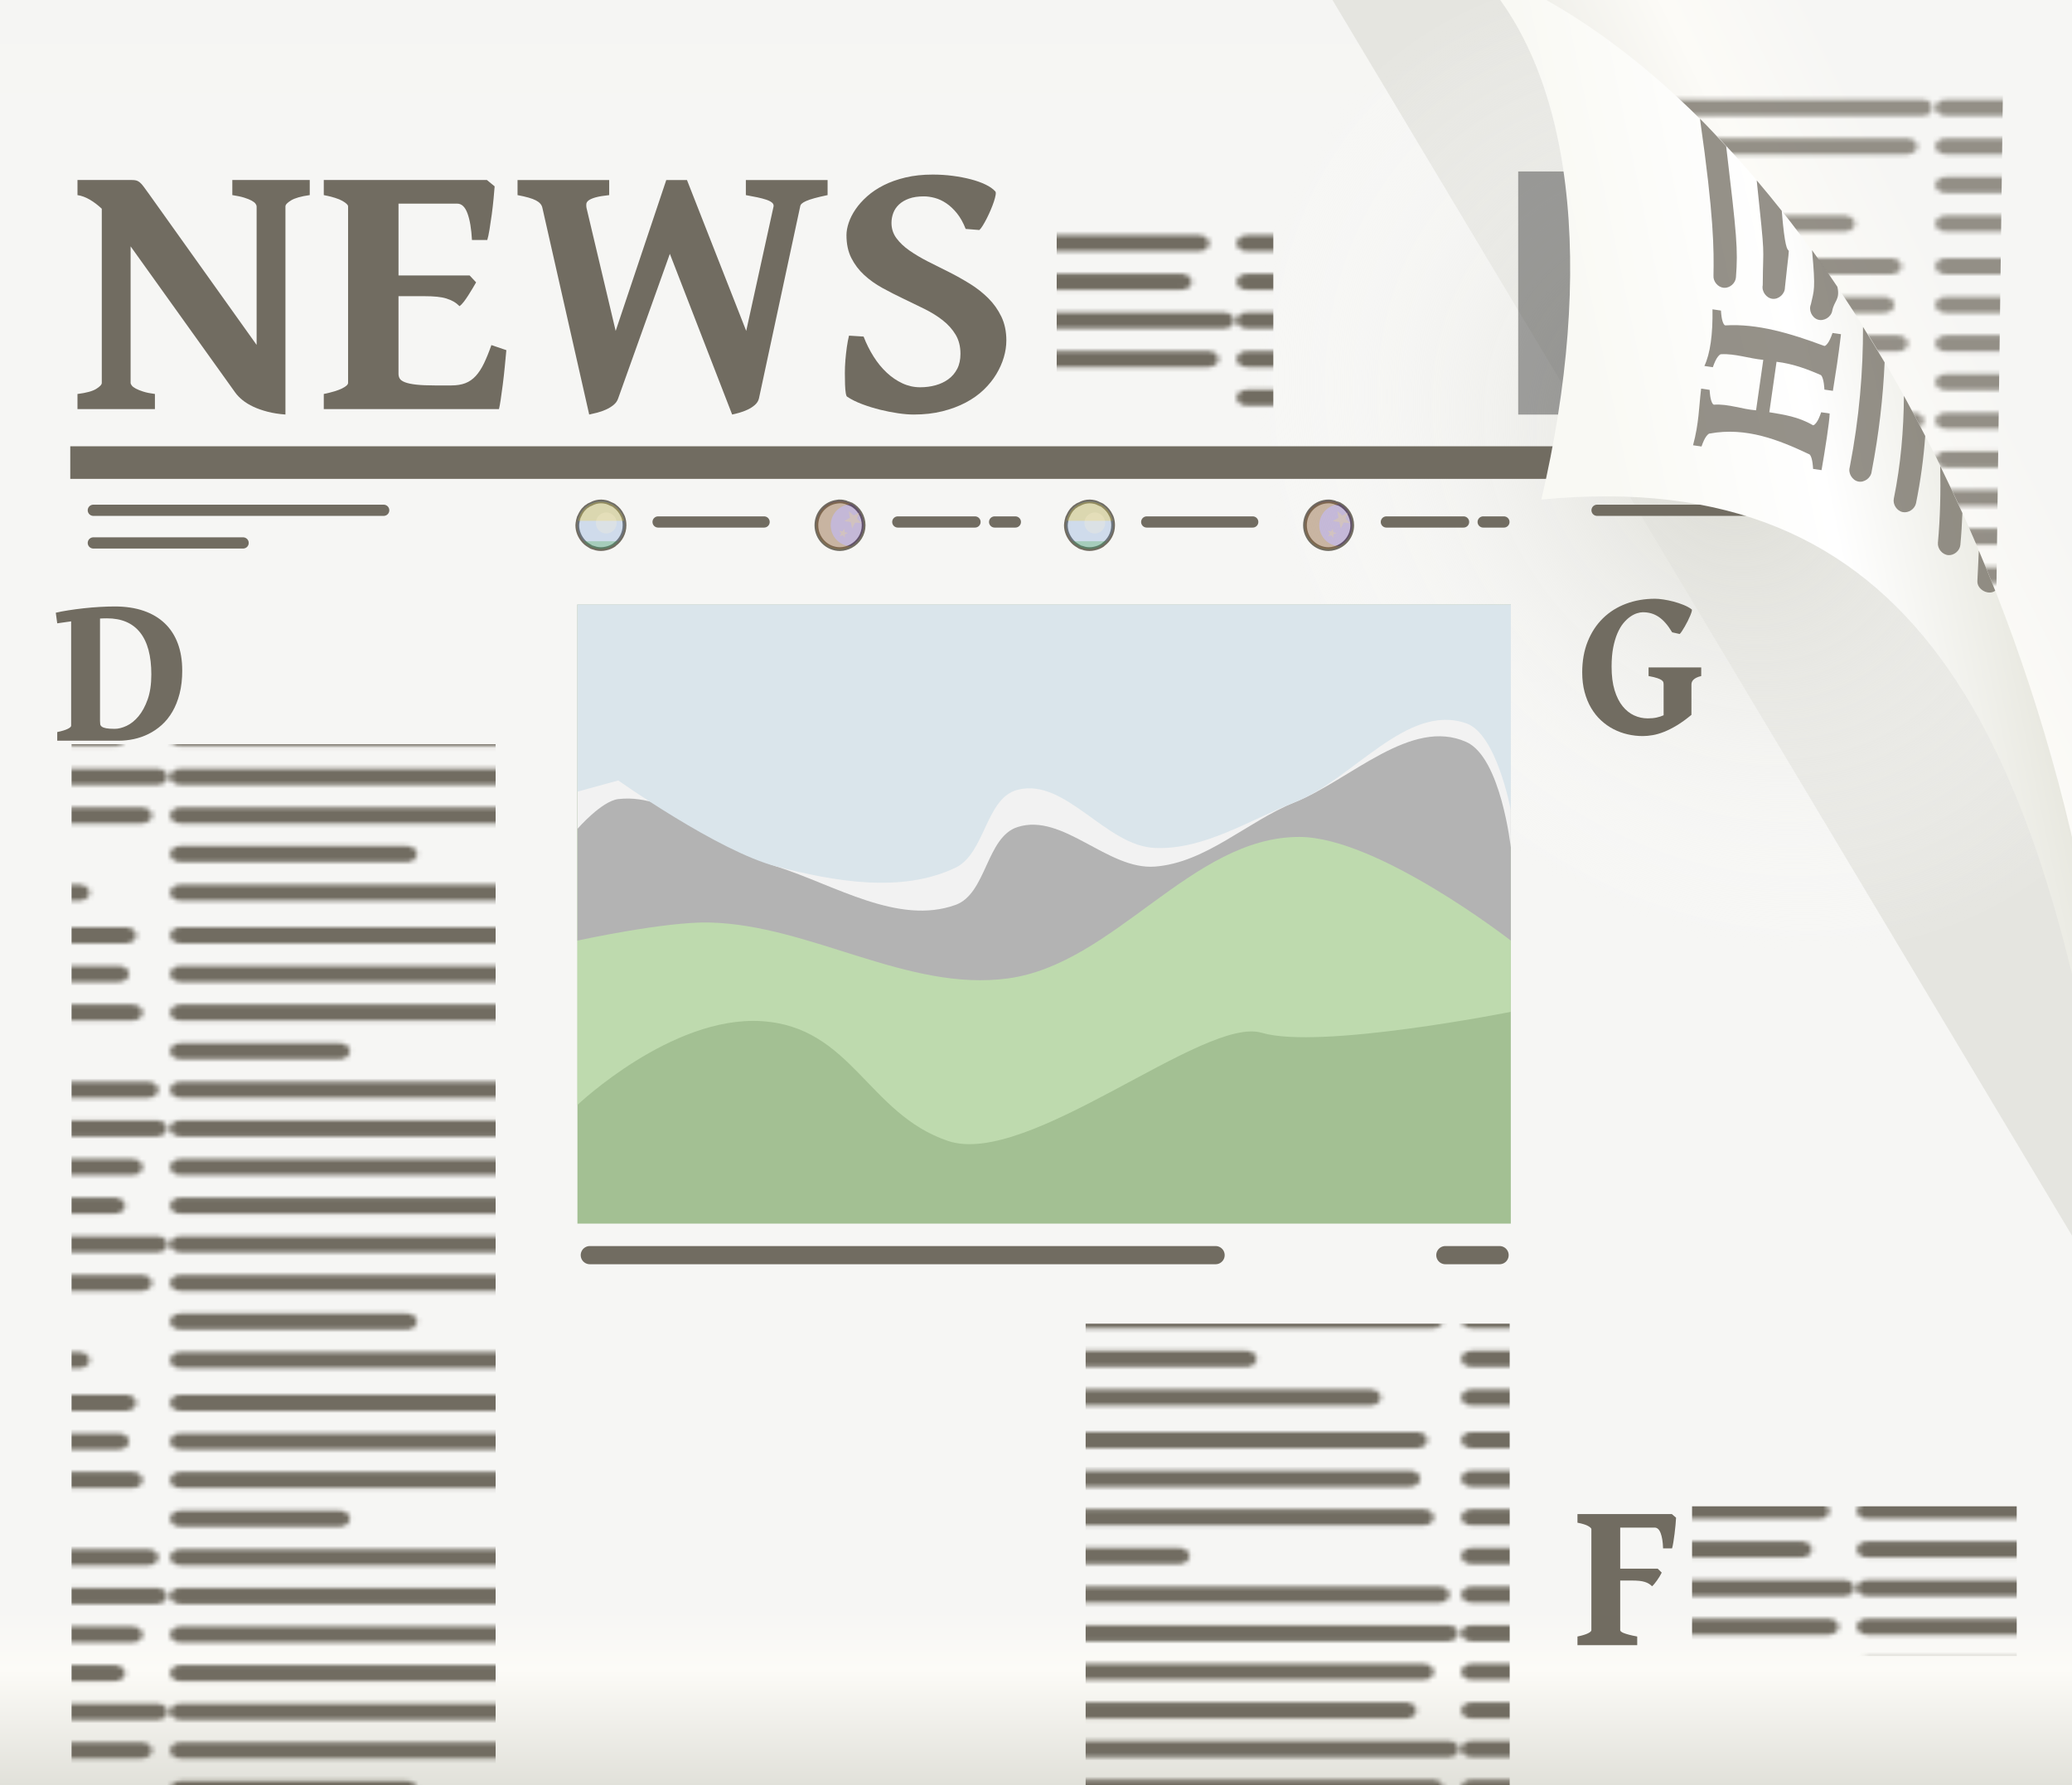 <?xml version="1.0"?>
<svg width="256" height="220.57" xmlns="http://www.w3.org/2000/svg" xmlns:svg="http://www.w3.org/2000/svg" xmlns:xlink="http://www.w3.org/1999/xlink">
 <defs>
  <filter id="bh">
   <feGaussianBlur stdDeviation="2.16"/>
  </filter>
  <linearGradient id="bc" x1="-6.06" x2="-6.06" y1="0.961" y2="-0.001">
   <stop offset="0"/>
   <stop offset="1" stop-opacity="0"/>
  </linearGradient>
  <linearGradient id="b">
   <stop offset="0" stop-color="#f5f5f2"/>
   <stop offset="0.104" stop-color="#f6f6f4"/>
   <stop offset="0.884" stop-color="#f6f6f4"/>
   <stop offset="0.916" stop-color="#fcfbf7"/>
   <stop offset="1" stop-color="#d7d7cf"/>
  </linearGradient>
  <linearGradient id="bg" x1="0.791" x2="0.224" y1="0.204" y2="0.43">
   <stop offset="0" stop-color="#e3e3d9"/>
   <stop offset="0.5" stop-color="#fff"/>
   <stop offset="1" stop-color="#f9f9f4"/>
  </linearGradient>
  <linearGradient id="bf" x1="-0.56" x2="-0.766" y1="-0.862" y2="-0.785">
   <stop offset="0" stop-color="#e5e5e0"/>
   <stop offset="1" stop-color="#fff" stop-opacity="0"/>
  </linearGradient>
  <linearGradient id="be" x1="-0.097" x2="-0.097" xlink:href="#b" y1="-0.003" y2="1.002"/>
  <linearGradient id="bd" x1="2.847" x2="0.53" xlink:href="#b" y1="-1.224" y2="0.164"/>
  <pattern height="115.004" id="ar" patternTransform="translate(6.404 223.37)" patternUnits="userSpaceOnUse" width="87.624">
   <path d="m2.096,1.989l77.355,0" id="svg_1" stroke="#716c61" stroke-linecap="round" stroke-width="4"/>
   <path d="m2.096,11.572l75.965,0" id="svg_2" stroke="#716c61" stroke-linecap="round" stroke-width="4"/>
   <path d="m2.096,21.156l78.596,0" id="svg_3" stroke="#716c61" stroke-linecap="round" stroke-width="4"/>
   <path d="m2.096,30.739l31,0" id="svg_4" stroke="#716c61" stroke-linecap="round" stroke-width="4"/>
   <path d="m2.096,40.322l81.673,0" id="svg_5" stroke="#716c61" stroke-linecap="round" stroke-width="4"/>
   <path d="m2.096,49.906l83.373,0" id="svg_6" stroke="#716c61" stroke-linecap="round" stroke-width="4"/>
   <path d="m2.096,59.489l78.621,0" id="svg_7" stroke="#716c61" stroke-linecap="round" stroke-width="4"/>
   <path d="m2.096,69.073l75.196,0" id="svg_8" stroke="#716c61" stroke-linecap="round" stroke-width="4"/>
   <path d="m2.096,78.656l83.5,0" id="svg_9" stroke="#716c61" stroke-linecap="round" stroke-width="4"/>
   <path d="m2.096,88.239l80.426,0" id="svg_10" stroke="#716c61" stroke-linecap="round" stroke-width="4"/>
   <path d="m2.096,97.823l44.086,0" id="svg_11" stroke="#716c61" stroke-linecap="round" stroke-width="4"/>
   <path d="m2.096,107.41l68.278,0" id="svg_12" stroke="#716c61" stroke-linecap="round" stroke-width="4"/>
  </pattern>
  <pattern id="as" patternTransform="matrix(.634 0 0 .498 -151.47 667.35)" xlink:href="#l"/>
  <pattern id="at" patternTransform="matrix(.634 0 0 .498 -161.18 734.74)" xlink:href="#m"/>
  <pattern id="au" patternTransform="matrix(.634 0 0 .498 -146.41 692.26)" xlink:href="#n"/>
  <pattern id="av" patternTransform="matrix(.634 0 0 .498 -148.25 739.82)" xlink:href="#o"/>
  <pattern id="aw" patternTransform="matrix(.634 0 0 .498 -154.26 696.87)" xlink:href="#p"/>
  <pattern id="ax" patternTransform="matrix(.634 0 0 .498 -161.18 734.74)" xlink:href="#q"/>
  <pattern id="ay" patternTransform="matrix(.634 0 0 .498 -126.22 693.64)" xlink:href="#r"/>
  <pattern id="az" patternTransform="matrix(.634 0 0 .498 -146.41 692.26)" xlink:href="#s"/>
  <pattern id="ba" patternTransform="matrix(.634 0 0 .498 -161.18 734.74)" xlink:href="#t"/>
  <pattern id="bb" patternTransform="matrix(.634 0 0 .498 236.73 844.6)" xlink:href="#u"/>
  <pattern id="l" patternTransform="matrix(.686 0 0 .539 1221.2 771.89)" xlink:href="#d"/>
  <pattern id="d" patternTransform="matrix(.686 0 0 .539 1221.2 771.89)" xlink:href="#i"/>
  <pattern id="i" patternTransform="matrix(.686 0 0 .539 -8.455 272.06)" xlink:href="#y"/>
  <pattern id="y" patternTransform="matrix(.686 0 0 .539 -8.455 272.06)" xlink:href="#ag"/>
  <pattern id="ag" patternTransform="matrix(.686 0 0 .539 171.54 226.56)" xlink:href="#ao"/>
  <pattern id="ao" patternTransform="matrix(.686 0 0 .539 6.545 226.56)" xlink:href="#a"/>
  <pattern id="a" patternTransform="matrix(.544 0 0 .452 6.404 226.56)" xlink:href="#ar"/>
  <pattern id="m" patternTransform="matrix(.686 0 0 .539 1209.9 863.06)" xlink:href="#h"/>
  <pattern id="h" patternTransform="matrix(.686 0 0 .539 1209.9 863.06)" xlink:href="#w"/>
  <pattern id="w" patternTransform="matrix(.686 0 0 .539 -8.455 272.06)" xlink:href="#ae"/>
  <pattern id="ae" patternTransform="matrix(.686 0 0 .539 171.54 226.56)" xlink:href="#an"/>
  <pattern id="an" patternTransform="matrix(.686 0 0 .539 6.545 226.56)" xlink:href="#a"/>
  <pattern id="n" patternTransform="matrix(.686 0 0 .539 1225.9 817.06)" xlink:href="#aq"/>
  <pattern id="aq" patternTransform="matrix(.686 0 0 .539 1225.9 817.06)" xlink:href="#a"/>
  <pattern id="o" patternTransform="matrix(.686 0 0 .539 1223.9 868.56)" xlink:href="#aa"/>
  <pattern id="aa" patternTransform="matrix(.686 0 0 .539 1223.9 868.56)" xlink:href="#ai"/>
  <pattern id="ai" patternTransform="matrix(.686 0 0 .539 6.545 226.56)" xlink:href="#a"/>
  <pattern id="p" patternTransform="matrix(.686 0 0 .539 1217.4 822.06)" xlink:href="#ab"/>
  <pattern id="ab" patternTransform="matrix(.686 0 0 .539 1217.4 822.06)" xlink:href="#aj"/>
  <pattern id="aj" patternTransform="matrix(.686 0 0 .539 6.545 226.56)" xlink:href="#a"/>
  <pattern id="q" patternTransform="matrix(.686 0 0 .539 1209.9 863.06)" xlink:href="#z"/>
  <pattern id="z" patternTransform="matrix(.686 0 0 .539 1209.9 863.06)" xlink:href="#ac"/>
  <pattern id="ac" patternTransform="matrix(.686 0 0 .539 171.54 226.56)" xlink:href="#ap"/>
  <pattern id="ap" patternTransform="matrix(.686 0 0 .539 6.545 226.56)" xlink:href="#a"/>
  <pattern id="r" patternTransform="matrix(.686 0 0 .539 1247.8 818.56)" xlink:href="#k"/>
  <pattern id="k" patternTransform="matrix(.686 0 0 .539 1247.8 818.56)" xlink:href="#ah"/>
  <pattern id="ah" patternTransform="matrix(.686 0 0 .539 7.545 226.06)" xlink:href="#a"/>
  <pattern id="s" patternTransform="matrix(.686 0 0 .539 1225.9 817.06)" xlink:href="#g"/>
  <pattern id="g" patternTransform="matrix(.686 0 0 .539 1225.9 817.06)" xlink:href="#ak"/>
  <pattern id="ak" patternTransform="matrix(.686 0 0 .539 7.545 226.06)" xlink:href="#a"/>
  <pattern id="t" patternTransform="matrix(.686 0 0 .539 1209.9 863.06)" xlink:href="#f"/>
  <pattern id="f" patternTransform="matrix(.686 0 0 .539 1209.9 863.06)" xlink:href="#v"/>
  <pattern id="v" patternTransform="matrix(.686 0 0 .539 -8.455 272.06)" xlink:href="#ad"/>
  <pattern id="ad" patternTransform="matrix(.686 0 0 .539 171.54 226.56)" xlink:href="#al"/>
  <pattern id="al" patternTransform="matrix(.686 0 0 .539 6.545 226.56)" xlink:href="#a"/>
  <pattern id="u" patternTransform="matrix(.686 0 0 .539 1640.7 982)" xlink:href="#e"/>
  <pattern id="e" patternTransform="matrix(.686 0 0 .539 1640.7 982)" xlink:href="#j"/>
  <pattern id="j" patternTransform="matrix(.686 0 0 .539 -8.455 272.06)" xlink:href="#x"/>
  <pattern id="x" patternTransform="matrix(.686 0 0 .539 -8.455 272.06)" xlink:href="#af"/>
  <pattern id="af" patternTransform="matrix(.686 0 0 .539 171.54 226.56)" xlink:href="#am"/>
  <pattern id="am" patternTransform="matrix(.686 0 0 .539 6.545 226.56)" xlink:href="#a"/>
  <radialGradient cx="348" cy="471.36" gradientTransform="matrix(2.587,0.944,-0.431,2.557,-484.226,-1476.653)" gradientUnits="userSpaceOnUse" id="c" r="22.5">
   <stop offset="0" stop-color="#dcdcd5"/>
   <stop offset="1" stop-color="#fff" stop-opacity="0"/>
  </radialGradient>
 </defs>
 <g class="layer">
  <title>Layer 1</title>
  <g id="svg_13">
   <path d="m-3.245,-4.422l0,228.422l264.422,0l-0.035,-79.113c-0.148,-11.888 -1.546,-24.045 -4.022,-36.088c0.128,-35.612 0.594,-71.384 1.21,-109.198c-20.927,-1.048 -45.925,-1.375 -70.581,-1.33c-2.086,-1.033 -4.175,-1.924 -6.3,-2.696l-184.695,0.003z" fill="url(#bc)" filter="url(#bh)" id="svg_14" opacity="0.75"/>
   <path d="m258.36,-0.408c-1.235,75.807 -1.877,143.474 -0.374,217.895l-155.696,-23.586l-25.776,-193.449s112.942,-4.303 181.839,-0.854l0.008,-0.005z" fill="url(#bd)" id="svg_15"/>
   <path d="m195.074,10.726l52.388,0.696l-1.154,88.626l-52.388,-0.696l1.154,-88.626z" fill="url(#as)" id="svg_16" opacity="0.75"/>
   <path d="m-3.206,-4.43l0,228.43l264.423,0l0,-78.574c-4.608,-76.875 -48.007,-128.904 -79.728,-149.85l-184.695,-0.006z" fill="url(#be)" id="svg_17"/>
   <path d="m161.977,-4.43l96.883,161.892l2.349,-1.438l0,-10.603c-0.896,-14.955 -3.266,-28.954 -6.727,-41.982l-57.162,-95.504c-5.443,-4.89 -10.785,-9.028 -15.838,-12.365l-19.505,0l0,0z" fill="url(#bf)" id="svg_18"/>
   <path d="m185.37,-1.74c-15.734,5.415 -27.568,18.737 -30.716,37.418c-5.354,31.768 16.404,67.023 48.549,78.754c19.923,7.27 39.144,3.782 52.179,-7.476c-13.122,-53.119 -44.515,-90.353 -70.01,-108.696l-0.001,-0z" fill="url(#c)" id="svg_19"/>
   <path d="m197.319,63.054l35.877,0" fill="none" id="svg_20" stroke="#716c61" stroke-linecap="round" stroke-width="1.385"/>
   <path d="m196.777,91.585l52.392,0l0,88.634l-52.392,0l0,-88.634z" fill="url(#at)" id="svg_21"/>
   <path d="m187.577,21.186l18.844,0l0,30.042l-18.844,0l0,-30.042z" id="svg_22" opacity="0.35"/>
   <path d="m8.682,55.146l210.14,0l0,4.026l-210.14,0l0,-4.026z" fill="#716c61" id="svg_23"/>
   <path d="m9.572,50.55l0,-1.865c1.083,-0.135 1.854,-0.344 2.314,-0.629s0.69,-0.532 0.69,-0.741l0,-21.522c-0.475,-0.449 -0.968,-0.824 -1.479,-1.123s-1.02,-0.487 -1.524,-0.562l0,-1.865l6.718,0c0.222,0 0.404,0.019 0.545,0.056s0.285,0.116 0.434,0.236s0.308,0.296 0.478,0.528l0.678,0.932l13.28,18.624l0,-17.118c-0,-0.09 -0.045,-0.198 -0.133,-0.326s-0.248,-0.255 -0.478,-0.382s-0.538,-0.251 -0.923,-0.371s-0.875,-0.225 -1.468,-0.315l0,-1.865l9.566,0l0,1.865c-1.068,0.15 -1.835,0.367 -2.302,0.651s-0.701,0.532 -0.701,0.741l0,25.723c-0.816,-0.06 -1.553,-0.176 -2.213,-0.348s-1.246,-0.378 -1.757,-0.618s-0.953,-0.509 -1.324,-0.809s-0.675,-0.614 -0.912,-0.944l-12.925,-18.062l0,16.871c-0,0.09 0.048,0.198 0.145,0.326s0.263,0.255 0.501,0.382s0.545,0.251 0.923,0.371s0.856,0.217 1.435,0.292l0,1.865l-9.566,0z" fill="#716c61" id="svg_24"/>
   <path d="m62.561,43.271c-0.059,0.644 -0.126,1.344 -0.2,2.1s-0.156,1.483 -0.245,2.179s-0.174,1.314 -0.256,1.853s-0.152,0.921 -0.211,1.146l-21.645,0l0,-1.865c1.008,-0.21 1.761,-0.438 2.258,-0.685s0.745,-0.476 0.745,-0.685l0,-21.814c0,-0.18 -0.234,-0.404 -0.701,-0.674s-1.235,-0.509 -2.302,-0.719l0,-1.865l20.154,0l0.957,0.786c-0.03,0.389 -0.074,0.899 -0.133,1.528s-0.134,1.273 -0.222,1.932s-0.182,1.281 -0.278,1.865s-0.189,1.018 -0.278,1.303l-1.891,0c-0.074,-1.393 -0.26,-2.49 -0.556,-3.291s-0.719,-1.202 -1.268,-1.202l-7.252,0l0,8.874l8.787,0l0.801,0.854c-0.119,0.21 -0.263,0.457 -0.434,0.741s-0.349,0.573 -0.534,0.865s-0.371,0.558 -0.556,0.798s-0.36,0.419 -0.523,0.539c-0.222,-0.225 -0.463,-0.412 -0.723,-0.562s-0.556,-0.277 -0.89,-0.382s-0.727,-0.18 -1.179,-0.225s-0.99,-0.067 -1.613,-0.067l-3.137,0l0,9.593c-0,0.225 0.052,0.423 0.156,0.595s0.319,0.322 0.645,0.449s0.786,0.225 1.379,0.292s1.379,0.101 2.358,0.101l1.98,0c0.682,0 1.264,-0.094 1.746,-0.281s0.908,-0.483 1.279,-0.887s0.708,-0.921 1.012,-1.55s0.612,-1.385 0.923,-2.269l1.846,0.629z" fill="#716c61" id="svg_25"/>
   <path d="m102.247,24.109c-0.653,0.135 -1.194,0.262 -1.624,0.382s-0.771,0.236 -1.023,0.348s-0.434,0.221 -0.545,0.326s-0.174,0.217 -0.189,0.337l-5.094,23.723c-0.074,0.315 -0.245,0.588 -0.512,0.82s-0.571,0.427 -0.912,0.584s-0.686,0.285 -1.034,0.382s-0.634,0.168 -0.856,0.213l-7.697,-19.859l-6.384,17.86c-0.104,0.315 -0.293,0.584 -0.567,0.809s-0.586,0.416 -0.934,0.573s-0.708,0.285 -1.079,0.382s-0.704,0.176 -1.001,0.236l-5.784,-25.543c-0.074,-0.374 -0.341,-0.681 -0.801,-0.921s-1.216,-0.457 -2.269,-0.651l0,-1.865l11.323,0l0,1.865c-0.727,0.075 -1.287,0.169 -1.68,0.281s-0.678,0.236 -0.856,0.371s-0.274,0.281 -0.289,0.438s-0.007,0.318 0.022,0.483l3.604,15.209l6.251,-18.646l2.558,0l7.319,18.646l3.381,-15.389c0.03,-0.18 -0.037,-0.337 -0.2,-0.472s-0.4,-0.255 -0.712,-0.359s-0.682,-0.202 -1.112,-0.292l-1.401,-0.27l0,-1.865l10.099,0l-0,1.865z" fill="#716c61" id="svg_26"/>
   <path d="m124.336,42.081c-0,0.674 -0.104,1.363 -0.311,2.067s-0.515,1.397 -0.923,2.078s-0.927,1.325 -1.557,1.932s-1.372,1.134 -2.225,1.584s-1.813,0.809 -2.881,1.078s-2.254,0.404 -3.559,0.404c-0.549,0 -1.186,-0.052 -1.913,-0.157s-1.468,-0.251 -2.225,-0.438s-1.494,-0.416 -2.213,-0.685s-1.338,-0.577 -1.857,-0.921c-0.074,-0.03 -0.133,-0.183 -0.178,-0.461s-0.074,-0.625 -0.089,-1.045s-0.022,-0.891 -0.022,-1.415s0.022,-1.06 0.067,-1.606s0.104,-1.082 0.178,-1.606s0.163,-0.996 0.267,-1.415l1.802,0.112c0.341,0.884 0.753,1.707 1.235,2.471s1.023,1.427 1.624,1.988s1.249,1.003 1.946,1.325s1.424,0.483 2.18,0.483c0.667,0 1.301,-0.082 1.902,-0.247s1.131,-0.416 1.591,-0.753s0.823,-0.764 1.09,-1.281s0.4,-1.134 0.4,-1.853c-0,-0.914 -0.2,-1.704 -0.601,-2.37s-0.931,-1.258 -1.591,-1.775s-1.413,-0.985 -2.258,-1.404s-1.709,-0.839 -2.592,-1.258s-1.746,-0.861 -2.592,-1.325s-1.598,-1 -2.258,-1.606s-1.19,-1.307 -1.591,-2.1s-0.601,-1.737 -0.601,-2.831c-0,-0.464 0.093,-0.973 0.278,-1.528s0.467,-1.108 0.845,-1.662s0.856,-1.09 1.435,-1.606s1.261,-0.973 2.047,-1.37s1.683,-0.715 2.692,-0.955s2.128,-0.359 3.359,-0.359c0.845,0 1.668,0.052 2.469,0.157s1.546,0.247 2.236,0.427s1.298,0.397 1.824,0.651s0.923,0.532 1.19,0.831c0.074,0.06 0.093,0.206 0.056,0.438s-0.108,0.505 -0.211,0.82s-0.234,0.655 -0.389,1.022s-0.319,0.719 -0.489,1.056s-0.337,0.637 -0.501,0.899s-0.304,0.446 -0.423,0.55l-1.691,-0.135c-0.297,-0.764 -0.653,-1.404 -1.068,-1.921s-0.856,-0.932 -1.324,-1.247s-0.942,-0.535 -1.424,-0.663s-0.931,-0.191 -1.346,-0.191c-0.712,0 -1.32,0.09 -1.824,0.27s-0.919,0.423 -1.246,0.73s-0.564,0.659 -0.712,1.056s-0.222,0.805 -0.222,1.224c-0,0.704 0.204,1.333 0.612,1.887c0.408,0.554 0.945,1.063 1.613,1.528s1.424,0.914 2.269,1.348l2.603,1.303c0.89,0.449 1.757,0.936 2.603,1.46s1.602,1.12 2.269,1.786s1.205,1.427 1.613,2.28s0.612,1.835 0.612,2.943l0,0z" fill="#716c61" id="svg_27"/>
   <path d="m8.842,91.958l52.392,0l0,130.547l-52.392,0l0,-130.547z" fill="url(#au)" id="svg_28"/>
   <path d="m71.486,163.564l52.392,0l0,59.523l-52.392,0l0,-59.523z" fill="url(#av)" id="svg_29"/>
   <path d="m134.133,163.564l52.392,0l0,58.947l-52.392,0l0,-58.947z" fill="url(#aw)" id="svg_30"/>
   <path d="m196.777,203.826l52.392,0l0,18.687l-52.392,0l0,-18.687z" fill="url(#ax)" id="svg_31"/>
   <path d="m72.872,155.096l77.316,0" fill="none" id="svg_32" stroke="#716c61" stroke-linecap="round" stroke-width="2.247"/>
   <path d="m71.343,74.71l115.32,0l0,76.489l-115.32,0l0,-76.489z" fill="#a3c093" id="svg_33"/>
   <path d="m71.343,74.71l115.32,0l0,50.322s-23.625,4.709 -30.769,2.588s-28.857,16.699 -38.759,13.366s-11.9,-14.093 -23.03,-14.803s-22.761,10.352 -22.761,10.352l0,-61.825z" fill="#bedaae" id="svg_34"/>
   <path d="m71.343,74.71l115.32,0l0,41.517s-16.435,-12.788 -26.112,-12.809c-13.328,-0.029 -22.828,15.714 -36.04,17.487c-12.383,1.662 -24.357,-6.605 -36.846,-6.913c-5.489,-0.135 -16.323,2.237 -16.323,2.237l0.001,-41.517z" fill="#b3b3b3" id="svg_35"/>
   <path d="m71.343,74.71l115.32,0l0,30.015s-1.219,-11.127 -5.496,-13.039c-6.849,-3.061 -14.267,4.647 -21.219,7.461c-5.866,2.374 -10.953,7.459 -17.255,7.936c-5.867,0.444 -11.367,-6.686 -16.973,-4.886c-3.883,1.247 -3.823,8.24 -7.662,9.621c-7.099,2.553 -14.923,-2.465 -22.113,-4.745c-6.749,-2.141 -12.525,-9.14 -19.554,-8.332c-2.063,0.237 -5.048,3.684 -5.048,3.684l-0,-27.714z" fill="#f2f2f2" id="svg_36"/>
   <path d="m71.343,74.71l115.32,0l0,25.413s-1.726,-9.421 -5.496,-10.738c-7.345,-2.567 -13.973,6.922 -21.219,9.761c-5.636,2.208 -11.215,5.892 -17.255,5.635c-6.129,-0.261 -11.027,-8.709 -16.973,-7.186c-3.95,1.011 -3.981,7.855 -7.662,9.621c-6.658,3.194 -14.972,1.699 -22.113,-0.144c-7.172,-1.851 -19.554,-10.633 -19.554,-10.633l-5.048,1.383l-0,-23.113z" fill="#dae5eb" id="svg_37"/>
   <path d="m11.53,63.054l35.877,0" fill="none" id="svg_38" stroke="#716c61" stroke-linecap="round" stroke-width="1.385"/>
   <path d="m11.53,67.089l18.508,0" fill="none" id="svg_39" stroke="#716c61" stroke-linecap="round" stroke-width="1.385"/>
   <path d="m178.576,155.096l6.7,0" fill="none" id="svg_40" stroke="#716c61" stroke-linecap="round" stroke-width="2.247"/>
   <path d="m130.557,28.123l26.765,0l0,24.154l-26.765,0l0,-24.154z" fill="url(#ay)" id="svg_41"/>
   <path d="m24.931,74.71l36.305,0l0,17.54l-36.305,0l0,-17.54z" fill="url(#az)" id="svg_42"/>
   <path d="m22.516,82.835c-0,1.071 -0.108,2.029 -0.325,2.873s-0.513,1.59 -0.891,2.237s-0.819,1.196 -1.324,1.646s-1.048,0.819 -1.63,1.106s-1.184,0.497 -1.808,0.63s-1.237,0.199 -1.84,0.199l-7.626,0l0,-1.067c0.577,-0.12 1.008,-0.251 1.292,-0.392s0.426,-0.272 0.426,-0.392l0,-12.895l-1.719,0.244l-0.178,-1.311c0.433,-0.103 0.951,-0.201 1.553,-0.296s1.233,-0.178 1.891,-0.251s1.32,-0.129 1.986,-0.167s1.284,-0.058 1.852,-0.058c1.341,0 2.529,0.178 3.565,0.534s1.907,0.872 2.616,1.549s1.245,1.504 1.61,2.481s0.547,2.087 0.547,3.33l-0,0zm-9.293,-6.428l-0.426,0.006c-0.149,0.004 -0.295,0.011 -0.439,0.019l0,12.651c-0,0.146 0.009,0.279 0.025,0.399s0.083,0.223 0.197,0.309s0.295,0.152 0.541,0.199s0.594,0.071 1.044,0.071c0.458,0 0.953,-0.124 1.483,-0.373s1.021,-0.643 1.47,-1.183s0.825,-1.234 1.127,-2.083s0.452,-1.877 0.452,-3.086c-0,-2.288 -0.463,-4.016 -1.388,-5.181s-2.287,-1.748 -4.087,-1.748l-0,0z" fill="#716c61" id="svg_43"/>
   <path d="m209.059,186.13l40.11,0l0,18.484l-40.11,0l0,-18.484z" fill="url(#ba)" id="svg_44"/>
   <path d="m194.9,203.289l0,-1.067c0.577,-0.12 1.008,-0.251 1.292,-0.392s0.426,-0.272 0.426,-0.392l0,-12.484c0,-0.103 -0.134,-0.231 -0.401,-0.386s-0.707,-0.291 -1.318,-0.411l0,-1.067l11.661,0l0.522,0.45c-0.009,0.223 -0.03,0.514 -0.064,0.874s-0.074,0.729 -0.121,1.106s-0.098,0.733 -0.153,1.067s-0.108,0.583 -0.159,0.746l-1.108,0c-0.025,-0.797 -0.125,-1.425 -0.299,-1.883s-0.422,-0.688 -0.745,-0.688l-4.252,0l0,5.078l4.634,0l0.496,0.489c-0.076,0.154 -0.166,0.315 -0.267,0.482s-0.208,0.328 -0.318,0.482s-0.219,0.296 -0.325,0.424s-0.202,0.227 -0.286,0.296c-0.127,-0.129 -0.263,-0.236 -0.407,-0.321s-0.312,-0.159 -0.503,-0.219s-0.416,-0.103 -0.675,-0.129s-0.567,-0.039 -0.923,-0.039l-1.426,0l0,6.133c-0,0.051 0.032,0.107 0.095,0.167s0.174,0.122 0.331,0.186s0.371,0.133 0.643,0.206s0.615,0.148 1.031,0.225l0,1.067l-7.384,0z" fill="#716c61" id="svg_45"/>
   <path d="m212.684,74.71l33.063,0l0,17.467l-33.063,0l0,-17.467z" fill="url(#bb)" id="svg_46"/>
   <path d="m181.486,-4.43c43.791,15.917 80.116,88.934 79.728,152.428c-8.59,-58.289 -24.988,-90.672 -70.779,-86.266c6.59,-28.071 4.287,-53.695 -8.949,-66.155l0,-0.006z" fill="url(#bg)" id="svg_47"/>
   <path d="m209.008,75.294c0.042,0.034 0.045,0.122 0.006,0.264s-0.1,0.315 -0.185,0.521s-0.187,0.426 -0.306,0.662s-0.24,0.461 -0.363,0.675s-0.24,0.405 -0.35,0.572s-0.204,0.285 -0.28,0.354l-0.929,-0.206c-0.28,-0.463 -0.56,-0.853 -0.84,-1.17s-0.569,-0.572 -0.866,-0.765s-0.603,-0.332 -0.917,-0.418s-0.649,-0.129 -1.006,-0.129c-0.212,0 -0.454,0.043 -0.726,0.129s-0.552,0.229 -0.84,0.431s-0.569,0.467 -0.84,0.797s-0.516,0.746 -0.732,1.247s-0.39,1.091 -0.522,1.768s-0.197,1.461 -0.197,2.353c-0,1.131 0.123,2.1 0.369,2.906s0.577,1.466 0.993,1.98s0.891,0.894 1.426,1.138s1.095,0.366 1.68,0.366c0.407,0 0.77,-0.034 1.088,-0.103s0.609,-0.163 0.872,-0.283l0,-3.793c-0,-0.094 -0.011,-0.186 -0.032,-0.276s-0.089,-0.178 -0.204,-0.264s-0.297,-0.171 -0.547,-0.257s-0.609,-0.171 -1.076,-0.257l0,-1.067l6.505,0l0,1.067c-0.246,0.06 -0.446,0.129 -0.598,0.206s-0.276,0.163 -0.369,0.257s-0.157,0.191 -0.191,0.289s-0.051,0.199 -0.051,0.302l0,3.741c-0.628,0.523 -1.222,0.954 -1.782,1.292s-1.088,0.606 -1.585,0.804s-0.965,0.334 -1.407,0.411s-0.853,0.116 -1.235,0.116c-0.628,0 -1.25,-0.071 -1.865,-0.212s-1.201,-0.356 -1.757,-0.643s-1.069,-0.649 -1.54,-1.086s-0.878,-0.947 -1.222,-1.53s-0.613,-1.241 -0.808,-1.973s-0.293,-1.541 -0.293,-2.423c0,-1.423 0.227,-2.698 0.681,-3.825s1.082,-2.083 1.884,-2.867s1.753,-1.382 2.852,-1.793s2.294,-0.617 3.584,-0.617c0.28,0 0.622,0.03 1.025,0.09s0.817,0.146 1.241,0.257s0.838,0.249 1.241,0.411s0.74,0.347 1.012,0.553l0,-0z" fill="#716c61" id="svg_48"/>
   <path d="m74.244,61.959c-0.201,0 -0.379,0.032 -0.569,0.071c-0.145,0.03 -0.291,0.093 -0.427,0.144c-0.076,0.029 -0.14,0.072 -0.214,0.108c-0.11,0.053 -0.219,0.078 -0.32,0.144l-0.142,0.108c-0.054,0.039 -0.127,0.066 -0.178,0.108c-0.065,0.055 -0.118,0.12 -0.178,0.18s-0.125,0.117 -0.178,0.18c-0.066,0.079 -0.12,0.165 -0.178,0.252c-0.083,0.123 -0.15,0.259 -0.214,0.395c-0.033,0.071 -0.079,0.142 -0.107,0.216l-0.035,0.071c-0.043,0.124 -0.08,0.265 -0.107,0.395l0,0.036c-0.034,0.181 -0.071,0.348 -0.071,0.539c0,0.759 0.317,1.454 0.783,1.977l0.071,0.071c0.047,0.049 0.092,0.098 0.142,0.144c0.089,0.082 0.187,0.146 0.285,0.216c0.091,0.064 0.187,0.126 0.285,0.18l0.178,0.108c0.115,0.053 0.233,0.07 0.356,0.108l0.214,0.071c0.201,0.044 0.391,0.071 0.605,0.071s0.407,-0.026 0.605,-0.071c0.38,-0.078 0.722,-0.219 1.032,-0.431c0.025,-0.017 0.047,-0.053 0.071,-0.071c0.73,-0.536 1.21,-1.392 1.21,-2.372c0,-0.369 -0.056,-0.717 -0.178,-1.042c-0.027,-0.074 -0.073,-0.145 -0.107,-0.216c-0.211,-0.447 -0.532,-0.826 -0.925,-1.114l-0.142,-0.108c-0.099,-0.064 -0.213,-0.092 -0.32,-0.144c-0.207,-0.099 -0.41,-0.204 -0.641,-0.252c-0.19,-0.039 -0.404,-0.071 -0.605,-0.071l0.001,0zm29.542,0c-0.201,0 -0.415,0.032 -0.605,0.071c-1.33,0.275 -2.314,1.451 -2.314,2.876c0,1.628 1.307,2.947 2.919,2.947c0.245,0 0.486,-0.045 0.712,-0.108s0.442,-0.145 0.641,-0.252c0.924,-0.495 1.566,-1.458 1.566,-2.588c0,-1.122 -0.617,-2.09 -1.53,-2.588c-0.011,-0.011 -0.026,0 -0.035,0c-0.153,-0.082 -0.331,-0.126 -0.498,-0.18c-0.048,-0.015 -0.093,-0.059 -0.142,-0.071c-0.232,-0.061 -0.46,-0.108 -0.712,-0.108l-0,0.001zm30.823,0c-0.201,0 -0.379,0.032 -0.569,0.071c-0.145,0.03 -0.291,0.093 -0.427,0.144c-0.076,0.029 -0.14,0.072 -0.214,0.108c-0.11,0.053 -0.219,0.078 -0.32,0.144l-0.142,0.108c-0.054,0.039 -0.127,0.066 -0.178,0.108c-0.065,0.055 -0.119,0.12 -0.178,0.18s-0.125,0.117 -0.178,0.18c-0.066,0.079 -0.12,0.165 -0.178,0.252c-0.083,0.123 -0.15,0.259 -0.214,0.395c-0.033,0.071 -0.079,0.142 -0.107,0.216l-0.035,0.071c-0.043,0.124 -0.081,0.265 -0.107,0.395l0,0.036c-0.034,0.181 -0.071,0.348 -0.071,0.539c0,0.759 0.317,1.454 0.783,1.977l0.071,0.071c0.047,0.049 0.092,0.098 0.142,0.144c0.089,0.082 0.187,0.146 0.285,0.216c0.091,0.064 0.187,0.126 0.285,0.18l0.178,0.108c0.115,0.053 0.233,0.07 0.356,0.108l0.214,0.071c0.201,0.044 0.391,0.071 0.605,0.071s0.407,-0.026 0.605,-0.071c0.38,-0.078 0.722,-0.219 1.032,-0.431c0.025,-0.017 0.047,-0.053 0.071,-0.071c0.73,-0.536 1.21,-1.392 1.21,-2.372c0,-0.369 -0.056,-0.717 -0.178,-1.042c-0.027,-0.074 -0.073,-0.145 -0.107,-0.216c-0.211,-0.447 -0.532,-0.826 -0.925,-1.114l-0.142,-0.108c-0.099,-0.064 -0.213,-0.092 -0.32,-0.144c-0.207,-0.099 -0.41,-0.204 -0.641,-0.252c-0.19,-0.039 -0.404,-0.071 -0.605,-0.071l0.001,0zm29.542,0c-1.612,0 -2.919,1.32 -2.919,2.947s1.307,2.947 2.919,2.947c0.245,0 0.486,-0.045 0.712,-0.108c1.259,-0.327 2.207,-1.466 2.207,-2.84c0,-1.122 -0.617,-2.09 -1.53,-2.588c-0.161,-0.089 -0.357,-0.122 -0.534,-0.18c-0.048,-0.015 -0.093,-0.059 -0.142,-0.071c-0.232,-0.061 -0.46,-0.108 -0.712,-0.108l0,-0z" fill="none" id="svg_49" stroke="#716c61" stroke-width="0.462"/>
   <path d="m81.309,64.499l13.098,0" fill="none" id="svg_50" stroke="#716c61" stroke-linecap="round" stroke-width="1.385"/>
   <path d="m106.696,64.91a2.919,2.947 0 0 1 -5.837,0a2.919,2.947 0 1 1 5.837,0z" fill="#330080" id="svg_51" opacity="0.25"/>
   <path d="m103.773,61.958c-1.612,0 -2.919,1.32 -2.919,2.947s1.307,2.947 2.919,2.947c0.489,0 0.948,-0.144 1.353,-0.359c-1.383,-0.037 -2.491,-1.182 -2.491,-2.588c0,-1.417 1.128,-2.569 2.527,-2.588c-0.413,-0.227 -0.884,-0.359 -1.388,-0.359l-0,0z" fill="#d4aa00" id="svg_52" opacity="0.25"/>
   <path d="m106.465,64.648l-0.817,-0.079l-0.357,0.746l-0.178,-0.809l-0.813,-0.112l0.707,-0.421l-0.145,-0.816l0.615,0.549l0.723,-0.392l-0.327,0.76l0.592,0.574z" fill="#fae17a" id="svg_53" opacity="0.25"/>
   <path d="m104.395,66.459l-0.277,-0.325l-0.398,0.149l0.22,-0.366l-0.264,-0.336l0.413,0.099l0.235,-0.357l0.035,0.427l0.409,0.115l-0.392,0.165l0.018,0.428z" fill="#fae17a" id="svg_54" opacity="0.25"/>
   <path d="m110.925,64.499l9.539,0" fill="none" id="svg_55" stroke="#716c61" stroke-linecap="round" stroke-width="1.385"/>
   <path d="m122.887,64.499l2.563,0" fill="none" id="svg_56" stroke="#716c61" stroke-linecap="round" stroke-width="1.385"/>
   <path d="m77.18,64.91a2.919,2.947 0 0 1 -5.837,0a2.919,2.947 0 1 1 5.837,0z" fill="#5f8dd3" id="svg_57" opacity="0.25"/>
   <path d="m74.262,61.983c-1.422,0 -2.588,1.013 -2.847,2.372l5.695,0c-0.259,-1.36 -1.425,-2.372 -2.847,-2.372l0,0z" fill="#fc0" id="svg_58" opacity="0.25"/>
   <path d="m76.184,64.623a1.281,1.294 0 0 1 -2.563,0a1.281,1.294 0 1 1 2.563,0z" fill="#fff6d5" id="svg_59" opacity="0.25"/>
   <path d="m72.109,66.883c0.534,0.598 1.275,0.971 2.136,0.971c0.852,0 1.602,-0.382 2.136,-0.971l-4.271,0z" fill="#2ca02c" id="svg_60" opacity="0.25"/>
   <path d="m141.68,64.499l13.098,0" fill="none" id="svg_61" stroke="#716c61" stroke-linecap="round" stroke-width="1.385"/>
   <path d="m171.288,64.499l9.539,0" fill="none" id="svg_62" stroke="#716c61" stroke-linecap="round" stroke-width="1.385"/>
   <path d="m183.249,64.499l2.563,0" fill="none" id="svg_63" stroke="#716c61" stroke-linecap="round" stroke-width="1.385"/>
   <path d="m137.549,64.91a2.919,2.947 0 0 1 -5.837,0a2.919,2.947 0 1 1 5.837,0z" fill="#5f8dd3" id="svg_64" opacity="0.25"/>
   <path d="m134.626,61.983c-1.422,0 -2.588,1.013 -2.847,2.372l5.695,0c-0.259,-1.36 -1.425,-2.372 -2.847,-2.372l0,0z" fill="#fc0" id="svg_65" opacity="0.25"/>
   <path d="m136.55,64.623a1.281,1.294 0 0 1 -2.563,0a1.281,1.294 0 1 1 2.563,0z" fill="#fff6d5" id="svg_66" opacity="0.25"/>
   <path d="m132.474,66.883c0.534,0.598 1.275,0.971 2.136,0.971c0.852,0 1.602,-0.382 2.136,-0.971l-4.271,0z" fill="#2ca02c" id="svg_67" opacity="0.25"/>
   <path d="m167.058,64.91a2.919,2.947 0 0 1 -5.837,0a2.919,2.947 0 1 1 5.837,0z" fill="#330080" id="svg_68" opacity="0.25"/>
   <path d="m164.135,61.958c-1.612,0 -2.919,1.32 -2.919,2.947s1.307,2.947 2.919,2.947c0.489,0 0.948,-0.144 1.353,-0.359c-1.383,-0.037 -2.491,-1.182 -2.491,-2.588c0,-1.417 1.128,-2.569 2.527,-2.588c-0.413,-0.227 -0.884,-0.359 -1.388,-0.359l-0,0z" fill="#d4aa00" id="svg_69" opacity="0.25"/>
   <path d="m166.83,64.648l-0.817,-0.079l-0.357,0.746l-0.178,-0.809l-0.813,-0.112l0.707,-0.421l-0.145,-0.816l0.615,0.549l0.723,-0.392l-0.327,0.76l0.592,0.574z" fill="#fae17a" id="svg_70" opacity="0.25"/>
   <path d="m164.76,66.459l-0.277,-0.325l-0.398,0.149l0.22,-0.366l-0.264,-0.336l0.413,0.099l0.235,-0.357l0.035,0.427l0.409,0.115l-0.392,0.165l0.018,0.428z" fill="#fae17a" id="svg_71" opacity="0.25"/>
   <path d="m210.033,14.661c1.748,12.202 1.727,16.219 1.672,19.392c-0.056,0.734 0.554,1.454 1.281,1.51s1.439,-0.56 1.495,-1.294c0.259,-3.502 0.115,-5.015 -1.209,-16.193c-1.08,-1.161 -2.136,-2.319 -3.239,-3.415l-0,-0zm7.012,7.62c1.088,10.396 0.783,7.393 0.746,12.959c-0.162,0.765 0.441,1.604 1.212,1.685s1.532,-0.614 1.529,-1.397c0.921,-8.802 0.347,-0.308 -0.391,-9.472c-1.018,-1.286 -2.052,-2.546 -3.097,-3.774l0,-0.001zm6.834,8.627c0.471,4.974 0.236,4.963 -0.143,6.704c-0.299,0.717 0.13,1.649 0.866,1.88s1.612,-0.291 1.768,-1.053c0.229,-1.27 1.001,-1.393 0.642,-3.002c-1.027,-1.538 -2.071,-3.051 -3.132,-4.529l0,0zm6.3,9.489c0.018,5.491 -0.457,11.223 -1.637,17.325c-0.225,0.746 0.3,1.63 1.057,1.781s1.575,-0.465 1.648,-1.241c0.907,-4.688 1.412,-9.167 1.602,-13.479c-0.872,-1.487 -1.766,-2.942 -2.67,-4.385l0,0zm5.054,8.519c-0.028,4.24 -0.388,8.478 -1.246,12.689c-0.149,0.725 0.368,1.521 1.086,1.671s1.506,-0.372 1.655,-1.096c0.566,-2.776 0.936,-5.537 1.139,-8.303c-0.863,-1.674 -1.733,-3.33 -2.634,-4.96l0,-0zm4.485,8.662c0.068,3.241 0,6.421 -0.285,9.489c-0.065,0.734 0.537,1.462 1.264,1.528s1.447,-0.542 1.513,-1.276c0.119,-1.295 0.194,-2.598 0.249,-3.918c-0.887,-1.967 -1.801,-3.904 -2.741,-5.823l-0,0zm4.769,10.46c-0.06,1.256 -0.108,2.559 -0.178,3.774c-0.038,1.046 1.369,1.802 2.207,1.186c-0.657,-1.669 -1.335,-3.317 -2.029,-4.96l0,-0z" fill="#716c61" id="svg_72" opacity="0.75"/>
   <path d="m225.057,58.094l-1.046,-0.153c-0.035,-0.594 -0.101,-1.043 -0.2,-1.348s-0.206,-0.465 -0.323,-0.482c-3.719,-1.761 -7.746,-3.365 -12.235,-2.542c-0.1,-0.015 -0.246,0.1 -0.435,0.346s-0.387,0.665 -0.592,1.258l-1.046,-0.153c0.741,-2.744 0.72,-4.719 1.001,-6.999l1.046,0.153c0.035,0.594 0.104,1.043 0.206,1.349s0.212,0.466 0.33,0.483c1.734,-0.129 3.469,0.567 5.203,0.696l0.892,-6.235c-1.734,-0.157 -3.469,-0.788 -5.203,-0.696c-0.1,-0.015 -0.246,0.1 -0.435,0.346s-0.387,0.664 -0.592,1.258l-1.046,-0.153c0.725,-1.542 1.047,-3.9 1.001,-6.999l1.046,0.153c0.035,0.594 0.104,1.044 0.206,1.349s0.212,0.466 0.33,0.483c3.96,-0.239 8.018,0.967 12.235,2.542c0.1,0.015 0.244,-0.101 0.429,-0.347s0.38,-0.665 0.585,-1.259l1.046,0.153c-0.365,3.045 -0.592,4.404 -1.001,6.998l-1.046,-0.153c-0.035,-0.594 -0.101,-1.043 -0.199,-1.348s-0.206,-0.465 -0.323,-0.482c-1.695,-0.744 -3.444,-1.378 -5.394,-1.608l-0.892,6.235c1.798,0.299 3.596,0.553 5.394,1.608c0.1,0.015 0.244,-0.099 0.428,-0.34s0.38,-0.663 0.586,-1.265l1.046,0.153c-0.011,0.987 -0.585,4.604 -1.001,6.999z" fill="#716c61" id="svg_73" opacity="0.75"/>
  </g>
 </g>
</svg>